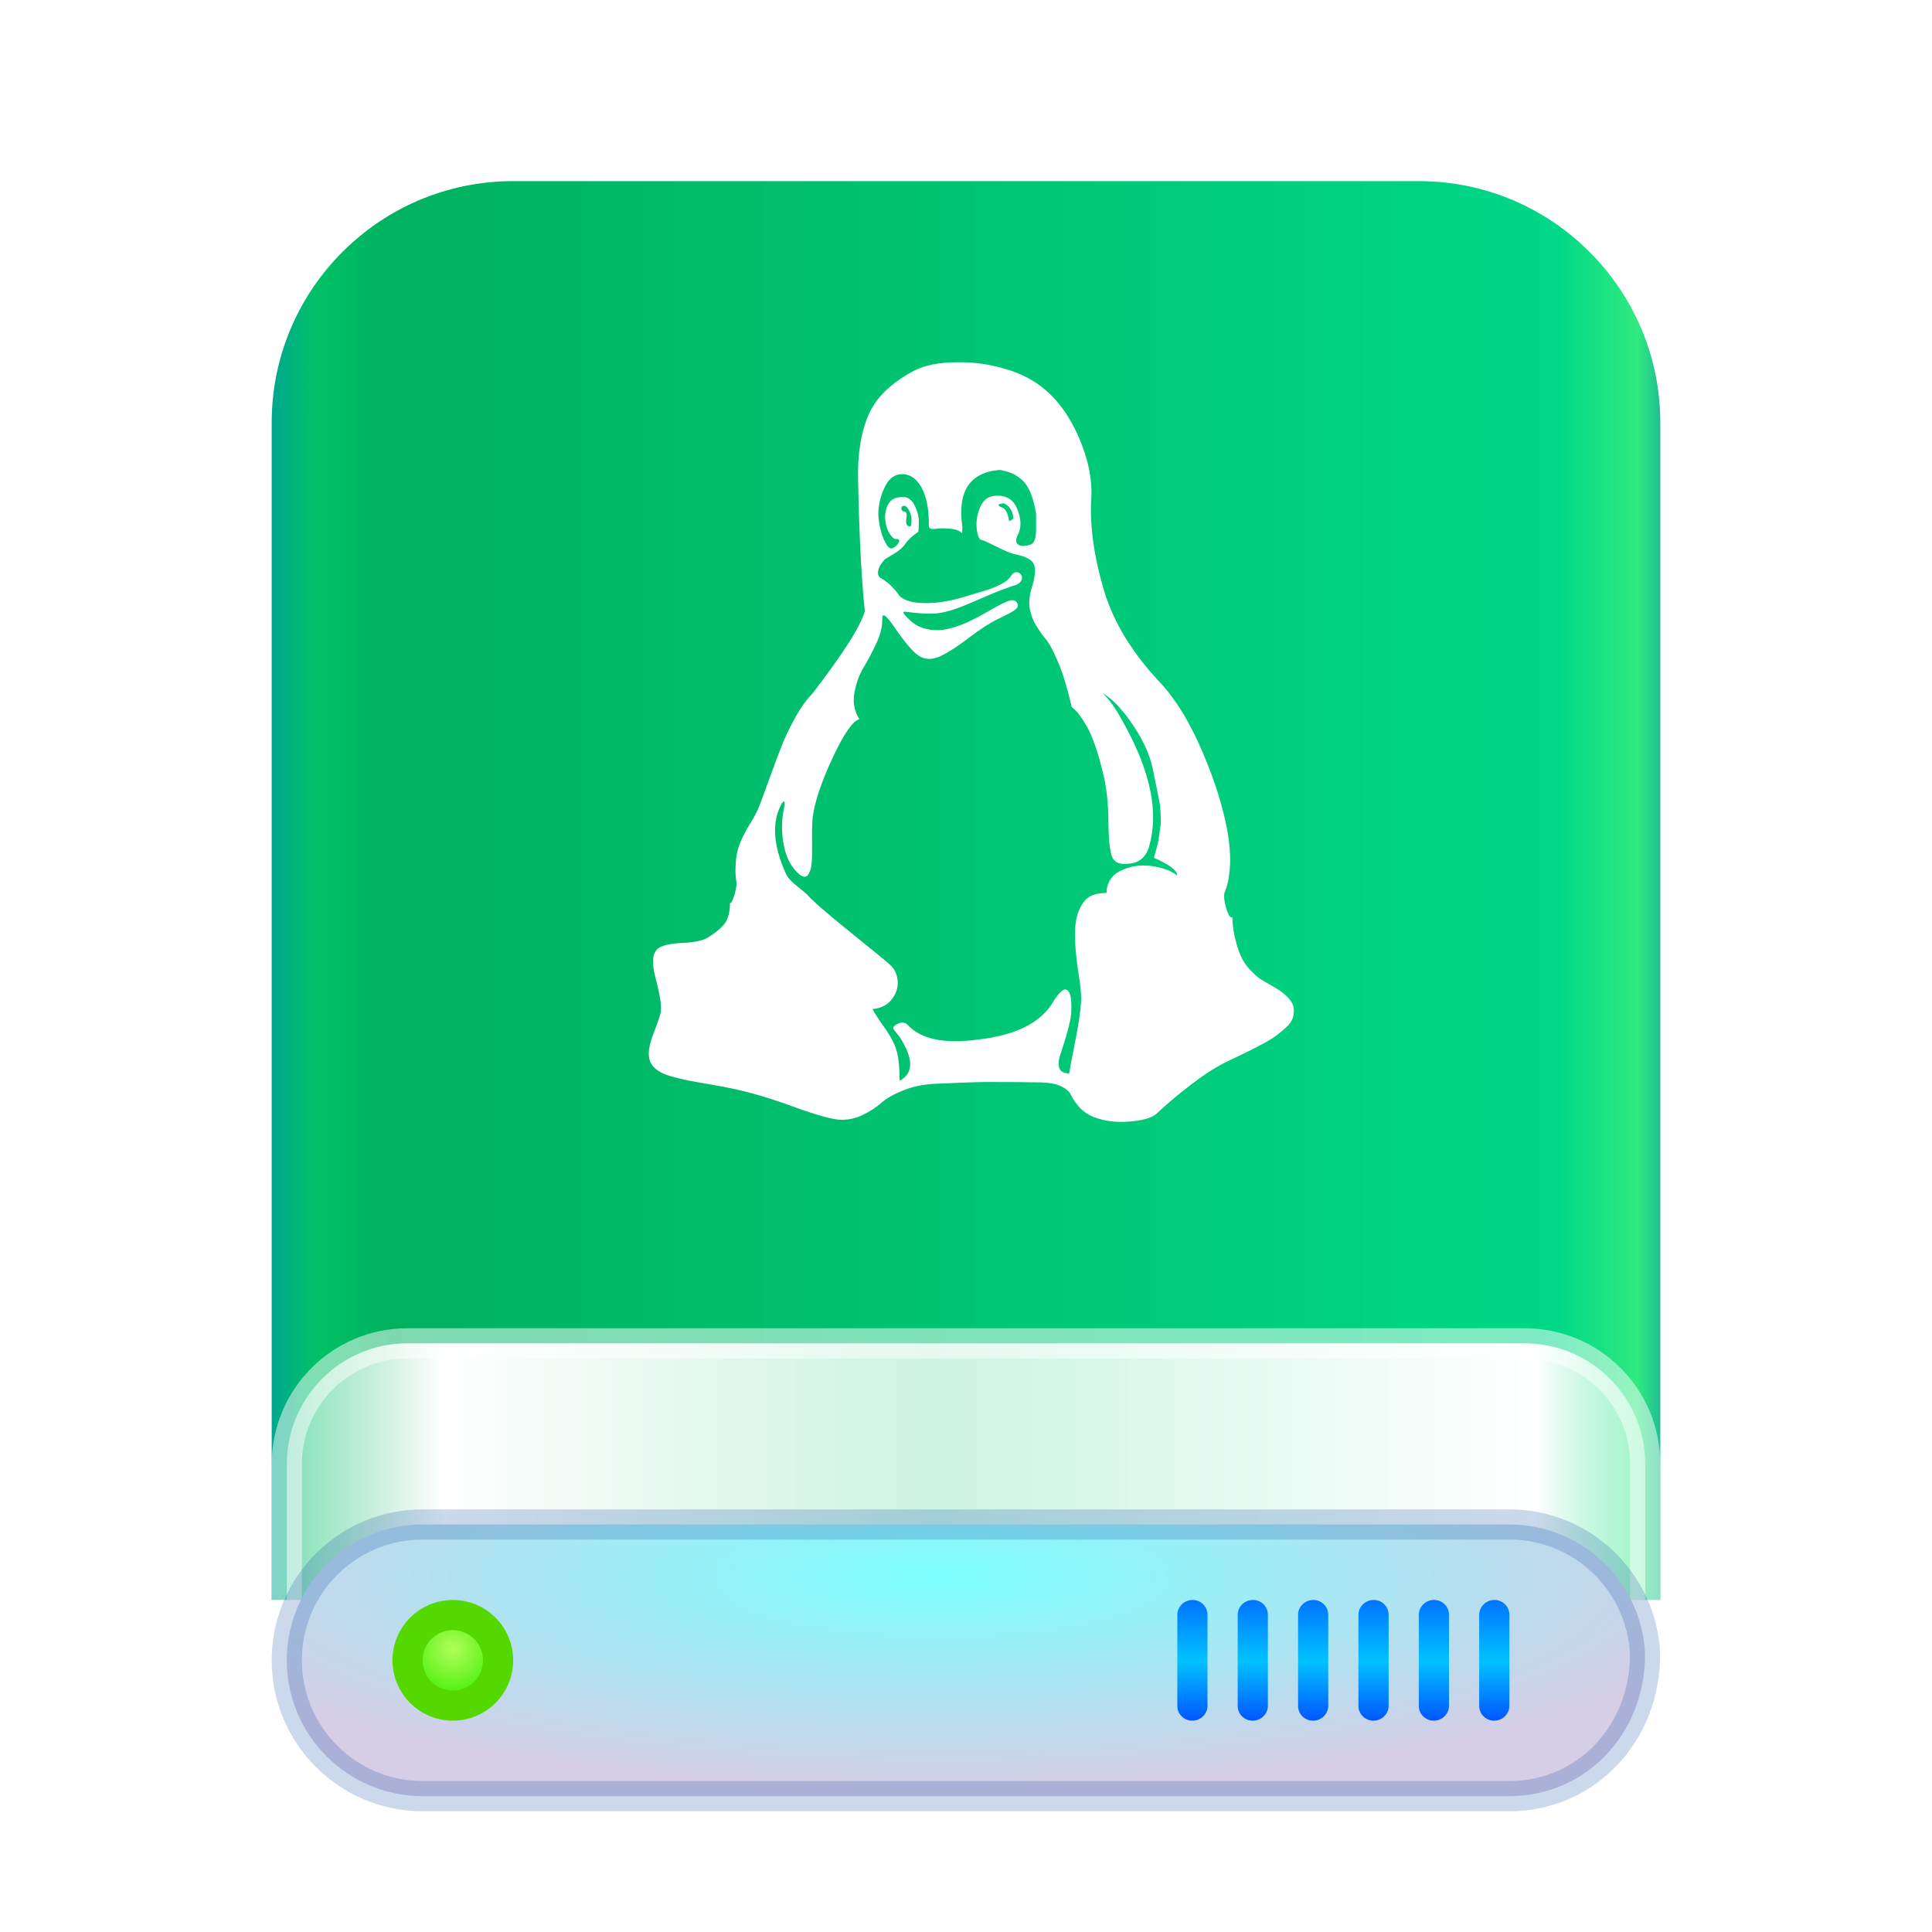 <?xml version="1.0" encoding="UTF-8"?>
<svg width="64px" height="64px" viewBox="0 0 64 64" version="1.1" xmlns="http://www.w3.org/2000/svg" xmlns:xlink="http://www.w3.org/1999/xlink">
    <title>drive-harddisk-linux-64px</title>
    <defs>
        <filter x="-17.4%" y="-14.8%" width="134.8%" height="129.6%" filterUnits="objectBoundingBox" id="filter-1">
            <feOffset dx="0" dy="1" in="SourceAlpha" result="shadowOffsetOuter1"></feOffset>
            <feGaussianBlur stdDeviation="1.5" in="shadowOffsetOuter1" result="shadowBlurOuter1"></feGaussianBlur>
            <feColorMatrix values="0 0 0 0 0   0 0 0 0 0   0 0 0 0 0  0 0 0 0.2 0" type="matrix" in="shadowBlurOuter1" result="shadowMatrixOuter1"></feColorMatrix>
            <feMerge>
                <feMergeNode in="shadowMatrixOuter1"></feMergeNode>
                <feMergeNode in="SourceGraphic"></feMergeNode>
            </feMerge>
        </filter>
        <linearGradient x1="102.549%" y1="57.682%" x2="-2.652%" y2="57.682%" id="linearGradient-2">
            <stop stop-color="#0067BC" offset="0%"></stop>
            <stop stop-color="#30EA7F" offset="4.571%"></stop>
            <stop stop-color="#00D887" offset="9.931%"></stop>
            <stop stop-color="#00B160" offset="88.945%"></stop>
            <stop stop-color="#00C165" offset="93.793%"></stop>
            <stop stop-color="#008CBD" offset="100%"></stop>
        </linearGradient>
        <linearGradient x1="100%" y1="56.43%" x2="0%" y2="56.43%" id="linearGradient-3">
            <stop stop-color="#FFFFFF" stop-opacity="0.5" offset="0%"></stop>
            <stop stop-color="#FFFFFF" offset="8.389%"></stop>
            <stop stop-color="#FFFFFF" stop-opacity="0.8" offset="52.356%"></stop>
            <stop stop-color="#FFFFFF" offset="88.168%"></stop>
            <stop stop-color="#FFFFFF" stop-opacity="0.5" offset="100%"></stop>
        </linearGradient>
        <radialGradient cx="48.239%" cy="19.103%" fx="48.239%" fy="19.103%" r="78.654%" gradientTransform="translate(0.482,0.191),scale(0.217,1),rotate(90),scale(1,3.581),translate(-0.482,-0.191)" id="radialGradient-4">
            <stop stop-color="#7CFFFE" offset="0%"></stop>
            <stop stop-color="#D6CDE6" offset="100%"></stop>
        </radialGradient>
        <linearGradient x1="50%" y1="0%" x2="50%" y2="100%" id="linearGradient-5">
            <stop stop-color="#0174FF" offset="0%"></stop>
            <stop stop-color="#01C2FF" offset="50.85%"></stop>
            <stop stop-color="#0056FF" offset="100%"></stop>
        </linearGradient>
        <radialGradient cx="50%" cy="37.643%" fx="50%" fy="37.643%" r="62.357%" id="radialGradient-6">
            <stop stop-color="#B0FF58" offset="0%"></stop>
            <stop stop-color="#37EC00" offset="100%"></stop>
        </radialGradient>
    </defs>
    <g id="drive-harddisk-linux-64px" stroke="none" stroke-width="1" fill="none" fill-rule="evenodd">
        <g id="drive-harddisk-64px">
            <g id="Group" filter="url(#filter-1)" transform="translate(9, 5)">
                <path d="M-3.48450158e-10,8 C-3.48450158e-10,3.582 3.59,4.06657819e-10 7.999,4.06657819e-10 L38.001,4.06657819e-10 C42.419,4.06657819e-10 46,3.591 46,8 L46,47 L-3.48450158e-10,47 L-3.48450158e-10,8 Z" id="Rectangle-1" fill="url(#linearGradient-2)"></path>
                <path d="M41.506,38.5 L4.494,38.5 C3.39,38.5 2.392,38.948 1.67,39.672 C0.946,40.397 0.5,41.399 0.5,42.507 L0.5,47.493 C0.5,48.604 0.946,49.605 1.668,50.328 C2.391,51.053 3.39,51.5 4.494,51.5 L41.506,51.5 C42.61,51.5 43.608,51.052 44.33,50.328 C45.054,49.603 45.5,48.601 45.5,47.493 L45.5,42.507 C45.5,41.396 45.054,40.395 44.332,39.672 C43.609,38.947 42.61,38.5 41.506,38.5 Z" id="Rectangle-3" stroke-opacity="0.5" stroke="#FFFFFF" fill="url(#linearGradient-3)"></path>
                <path d="M41.001,44.5 L4.999,44.5 C3.756,44.5 2.631,45.003 1.817,45.817 C1.003,46.631 0.5,47.757 0.5,49 C0.5,50.241 1.004,51.366 1.819,52.181 C2.633,52.995 3.758,53.5 4.999,53.5 L41.001,53.5 C42.253,53.5 43.384,52.99 44.197,52.14 C45.003,51.299 45.495,50.128 45.495,48.795 C45.442,47.6 44.92,46.526 44.11,45.75 C43.303,44.976 42.207,44.5 41.001,44.5 Z" id="Rectangle-1" stroke-opacity="0.2" stroke="#003D9C" fill="url(#radialGradient-4)"></path>
                <path d="M30.5,47 C30.776,47 31,47.215 31,47.49 L31,50.51 C31,50.75 30.817,50.951 30.588,50.992 L30.5,51 C30.224,51 30,50.785 30,50.51 L30,47.49 C30,47.25 30.183,47.049 30.412,47.008 L30.5,47 Z M32.5,47 C32.776,47 33,47.215 33,47.49 L33,50.51 C33,50.75 32.817,50.951 32.588,50.992 L32.5,51 C32.224,51 32,50.785 32,50.51 L32,47.49 C32,47.25 32.183,47.049 32.412,47.008 L32.5,47 Z M34.5,47 C34.776,47 35,47.215 35,47.49 L35,50.51 C35,50.75 34.817,50.951 34.588,50.992 L34.5,51 C34.224,51 34,50.785 34,50.51 L34,47.49 C34,47.25 34.183,47.049 34.412,47.008 L34.5,47 Z M36.5,47 C36.776,47 37,47.215 37,47.49 L37,50.51 C37,50.75 36.817,50.951 36.588,50.992 L36.5,51 C36.224,51 36,50.785 36,50.51 L36,47.49 C36,47.25 36.183,47.049 36.412,47.008 L36.5,47 Z M38.5,47 C38.776,47 39,47.215 39,47.49 L39,50.51 C39,50.75 38.817,50.951 38.588,50.992 L38.5,51 C38.224,51 38,50.785 38,50.51 L38,47.49 C38,47.25 38.183,47.049 38.412,47.008 L38.5,47 Z M40.5,47 C40.776,47 41,47.215 41,47.49 L41,50.51 C41,50.75 40.817,50.951 40.588,50.992 L40.5,51 C40.224,51 40,50.785 40,50.51 L40,47.49 C40,47.25 40.183,47.049 40.412,47.008 L40.5,47 Z" id="Combined-Shape" fill="url(#linearGradient-5)"></path>
                <path d="M6,47.5 C5.586,47.5 5.211,47.668 4.939,47.939 C4.668,48.211 4.5,48.586 4.5,49 C4.5,49.414 4.668,49.789 4.939,50.061 C5.211,50.332 5.586,50.5 6,50.5 C6.414,50.5 6.789,50.332 7.061,50.061 C7.332,49.789 7.5,49.414 7.5,49 C7.5,48.586 7.332,48.211 7.061,47.939 C6.789,47.668 6.414,47.5 6,47.5 Z" id="Oval" stroke="#54D800" fill="url(#radialGradient-6)"></path>
            </g>
        </g>
        <path d="M38.998,29.005 C38.998,28.837 38.74,28.64 38.225,28.415 C38.263,28.275 38.298,28.146 38.331,28.029 C38.364,27.912 38.387,27.79 38.401,27.664 C38.415,27.538 38.429,27.437 38.443,27.362 C38.457,27.287 38.459,27.182 38.45,27.046 C38.441,26.911 38.436,26.819 38.436,26.772 C38.436,26.726 38.42,26.623 38.387,26.464 C38.354,26.304 38.335,26.208 38.331,26.176 C38.326,26.143 38.303,26.026 38.261,25.825 C38.218,25.623 38.193,25.499 38.183,25.453 C38.09,25.003 37.87,24.521 37.523,24.006 C37.177,23.491 36.84,23.14 36.512,22.953 C36.737,23.14 37.004,23.529 37.313,24.119 C38.127,25.635 38.38,26.936 38.071,28.022 C37.968,28.397 37.734,28.593 37.369,28.612 C37.079,28.649 36.899,28.563 36.828,28.352 C36.758,28.142 36.721,27.751 36.716,27.18 C36.711,26.609 36.658,26.108 36.555,25.677 C36.47,25.312 36.379,24.989 36.281,24.708 C36.182,24.428 36.091,24.215 36.007,24.07 C35.923,23.924 35.85,23.81 35.789,23.725 C35.728,23.641 35.668,23.571 35.607,23.515 C35.546,23.459 35.511,23.426 35.501,23.417 C35.37,22.836 35.225,22.354 35.066,21.97 C34.907,21.587 34.769,21.324 34.652,21.184 C34.535,21.044 34.425,20.889 34.322,20.721 C34.219,20.552 34.149,20.365 34.111,20.159 C34.074,19.962 34.102,19.712 34.196,19.408 C34.289,19.104 34.31,18.872 34.259,18.713 C34.207,18.554 33.999,18.437 33.634,18.362 C33.494,18.334 33.285,18.249 33.009,18.109 C32.733,17.969 32.567,17.894 32.511,17.884 C32.436,17.875 32.384,17.753 32.356,17.519 C32.328,17.285 32.366,17.046 32.468,16.803 C32.571,16.56 32.74,16.433 32.974,16.424 C33.32,16.396 33.559,16.536 33.69,16.845 C33.821,17.154 33.84,17.426 33.746,17.66 C33.643,17.837 33.634,17.961 33.718,18.032 C33.802,18.102 33.943,18.104 34.139,18.039 C34.261,18.001 34.322,17.833 34.322,17.533 L34.322,17.014 C34.275,16.733 34.212,16.499 34.132,16.312 C34.053,16.124 33.955,15.982 33.838,15.883 C33.721,15.785 33.611,15.715 33.508,15.673 C33.405,15.631 33.278,15.596 33.128,15.567 C32.127,15.642 31.71,16.269 31.879,17.449 C31.879,17.589 31.874,17.66 31.865,17.66 C31.78,17.575 31.642,17.526 31.45,17.512 C31.259,17.498 31.104,17.5 30.987,17.519 C30.87,17.538 30.798,17.515 30.769,17.449 C30.779,16.915 30.704,16.494 30.545,16.185 C30.386,15.876 30.175,15.717 29.913,15.708 C29.66,15.698 29.466,15.827 29.33,16.094 C29.194,16.361 29.117,16.639 29.099,16.929 C29.089,17.07 29.106,17.243 29.148,17.449 C29.19,17.655 29.251,17.83 29.33,17.976 C29.41,18.121 29.482,18.184 29.548,18.165 C29.641,18.137 29.716,18.071 29.773,17.969 C29.81,17.884 29.777,17.847 29.674,17.856 C29.609,17.856 29.536,17.788 29.457,17.653 C29.377,17.517 29.333,17.36 29.323,17.182 C29.314,16.976 29.356,16.803 29.45,16.663 C29.543,16.522 29.702,16.457 29.927,16.466 C30.086,16.466 30.212,16.564 30.306,16.761 C30.4,16.958 30.444,17.14 30.439,17.309 C30.435,17.477 30.428,17.58 30.418,17.617 C30.212,17.758 30.067,17.894 29.983,18.025 C29.908,18.137 29.78,18.247 29.597,18.355 C29.414,18.462 29.319,18.521 29.309,18.53 C29.187,18.661 29.115,18.788 29.092,18.909 C29.068,19.031 29.103,19.115 29.197,19.162 C29.328,19.237 29.445,19.328 29.548,19.436 C29.651,19.543 29.726,19.632 29.773,19.703 C29.819,19.773 29.906,19.834 30.032,19.885 C30.159,19.937 30.325,19.967 30.531,19.976 C30.971,19.995 31.448,19.925 31.963,19.766 C31.982,19.756 32.089,19.724 32.286,19.668 C32.483,19.611 32.644,19.562 32.77,19.52 C32.897,19.478 33.035,19.417 33.185,19.338 C33.334,19.258 33.433,19.176 33.479,19.092 C33.564,18.961 33.657,18.923 33.76,18.979 C33.807,19.008 33.838,19.047 33.852,19.099 C33.866,19.15 33.852,19.206 33.809,19.267 C33.767,19.328 33.69,19.373 33.578,19.401 C33.391,19.457 33.126,19.558 32.784,19.703 C32.443,19.848 32.23,19.939 32.146,19.976 C31.734,20.154 31.406,20.262 31.163,20.299 C30.929,20.346 30.559,20.337 30.053,20.271 C29.96,20.253 29.918,20.262 29.927,20.299 C29.936,20.337 30.016,20.426 30.166,20.566 C30.4,20.781 30.713,20.884 31.106,20.875 C31.266,20.866 31.434,20.833 31.612,20.777 C31.79,20.721 31.958,20.655 32.117,20.58 C32.277,20.505 32.433,20.423 32.588,20.334 C32.742,20.246 32.883,20.166 33.009,20.096 C33.135,20.026 33.25,19.969 33.353,19.927 C33.456,19.885 33.538,19.873 33.599,19.892 C33.66,19.911 33.699,19.962 33.718,20.047 C33.718,20.065 33.713,20.086 33.704,20.11 C33.695,20.133 33.676,20.157 33.648,20.18 C33.62,20.203 33.592,20.224 33.564,20.243 C33.536,20.262 33.496,20.285 33.444,20.313 C33.393,20.342 33.351,20.363 33.318,20.377 C33.285,20.391 33.238,20.414 33.178,20.447 C33.117,20.48 33.072,20.501 33.044,20.51 C32.782,20.641 32.466,20.847 32.096,21.128 C31.727,21.409 31.415,21.61 31.163,21.732 C30.91,21.853 30.681,21.858 30.475,21.746 C30.278,21.643 29.983,21.301 29.59,20.721 C29.384,20.43 29.267,20.327 29.239,20.412 C29.23,20.44 29.225,20.487 29.225,20.552 C29.225,20.786 29.155,21.051 29.014,21.345 C28.874,21.64 28.736,21.9 28.6,22.125 C28.464,22.349 28.366,22.621 28.305,22.939 C28.244,23.257 28.298,23.552 28.467,23.824 C28.251,23.88 27.959,24.301 27.589,25.088 C27.219,25.874 26.997,26.534 26.922,27.067 C26.903,27.236 26.896,27.559 26.901,28.036 C26.906,28.514 26.88,28.79 26.824,28.865 C26.749,29.089 26.613,29.103 26.417,28.907 C26.117,28.617 25.949,28.177 25.911,27.587 C25.892,27.325 25.911,27.063 25.967,26.801 C26.005,26.623 26,26.538 25.953,26.548 L25.897,26.618 C25.56,27.226 25.607,28.003 26.038,28.949 C26.084,29.061 26.201,29.192 26.389,29.342 C26.576,29.492 26.688,29.585 26.726,29.623 C26.913,29.838 27.4,30.262 28.186,30.894 C28.972,31.526 29.407,31.884 29.492,31.968 C29.641,32.108 29.723,32.286 29.737,32.501 C29.751,32.717 29.686,32.918 29.541,33.105 C29.396,33.292 29.183,33.4 28.902,33.428 C28.977,33.569 29.113,33.777 29.309,34.053 C29.506,34.329 29.637,34.582 29.702,34.811 C29.768,35.041 29.801,35.371 29.801,35.801 C30.231,35.576 30.264,35.146 29.899,34.509 C29.861,34.434 29.812,34.36 29.751,34.285 C29.691,34.21 29.646,34.154 29.618,34.116 C29.59,34.079 29.581,34.051 29.59,34.032 C29.618,33.985 29.679,33.941 29.773,33.898 C29.866,33.856 29.96,33.868 30.053,33.934 C30.484,34.42 31.261,34.589 32.384,34.439 C33.629,34.299 34.458,33.891 34.87,33.217 C35.085,32.862 35.244,32.721 35.347,32.796 C35.459,32.852 35.506,33.096 35.487,33.526 C35.478,33.76 35.37,34.191 35.164,34.818 C35.08,35.034 35.052,35.209 35.08,35.345 C35.108,35.48 35.221,35.553 35.417,35.562 C35.445,35.385 35.513,35.024 35.621,34.481 C35.728,33.938 35.792,33.517 35.81,33.217 C35.829,33.021 35.799,32.677 35.719,32.185 C35.64,31.694 35.604,31.24 35.614,30.823 C35.623,30.407 35.731,30.077 35.937,29.834 C36.077,29.665 36.316,29.581 36.653,29.581 C36.662,29.234 36.824,28.986 37.137,28.837 C37.451,28.687 37.79,28.638 38.155,28.689 C38.52,28.741 38.801,28.846 38.998,29.005 L38.998,29.005 Z M30.18,17.393 C30.208,17.234 30.196,17.093 30.145,16.972 C30.093,16.85 30.039,16.78 29.983,16.761 C29.899,16.742 29.857,16.775 29.857,16.859 C29.876,16.906 29.899,16.934 29.927,16.943 C30.021,16.943 30.053,17.014 30.025,17.154 C29.997,17.341 30.035,17.435 30.138,17.435 C30.166,17.435 30.18,17.421 30.18,17.393 L30.18,17.393 Z M33.564,17.168 C33.564,17.065 33.54,16.974 33.494,16.894 C33.447,16.815 33.395,16.756 33.339,16.719 C33.283,16.681 33.241,16.667 33.213,16.677 C33.082,16.686 33.049,16.719 33.114,16.775 C33.133,16.784 33.152,16.794 33.171,16.803 C33.302,16.841 33.386,16.986 33.423,17.238 C33.423,17.266 33.461,17.257 33.536,17.21 L33.564,17.168 Z M42.691,33.07 C42.794,33.187 42.85,33.299 42.859,33.407 C42.868,33.515 42.857,33.62 42.824,33.723 C42.791,33.826 42.719,33.929 42.606,34.032 C42.494,34.135 42.384,34.226 42.276,34.306 C42.169,34.385 42.028,34.472 41.855,34.565 C41.682,34.659 41.535,34.736 41.413,34.797 C41.291,34.858 41.141,34.931 40.964,35.015 C40.786,35.099 40.659,35.16 40.584,35.197 C40.229,35.375 39.829,35.637 39.384,35.984 C38.939,36.33 38.586,36.63 38.324,36.882 C38.165,37.032 37.846,37.123 37.369,37.156 C36.892,37.189 36.475,37.121 36.119,36.953 C35.951,36.868 35.813,36.758 35.705,36.623 C35.597,36.487 35.52,36.367 35.473,36.264 C35.427,36.162 35.324,36.07 35.164,35.991 C35.005,35.911 34.785,35.867 34.504,35.857 C34.093,35.848 33.484,35.843 32.679,35.843 C32.501,35.843 32.234,35.85 31.879,35.864 C31.523,35.878 31.252,35.89 31.064,35.899 C30.652,35.909 30.28,35.979 29.948,36.11 C29.616,36.241 29.365,36.381 29.197,36.531 C29.028,36.681 28.825,36.814 28.586,36.931 C28.347,37.048 28.097,37.102 27.835,37.093 C27.563,37.084 27.044,36.938 26.276,36.658 C25.509,36.377 24.825,36.176 24.226,36.054 C24.048,36.016 23.81,35.972 23.51,35.92 C23.211,35.869 22.976,35.827 22.808,35.794 C22.639,35.761 22.455,35.717 22.253,35.661 C22.052,35.605 21.895,35.537 21.783,35.457 C21.671,35.378 21.591,35.286 21.544,35.183 C21.451,34.968 21.483,34.657 21.643,34.25 C21.802,33.842 21.886,33.587 21.895,33.484 C21.905,33.335 21.886,33.147 21.839,32.923 C21.792,32.698 21.746,32.499 21.699,32.326 C21.652,32.153 21.631,31.982 21.636,31.813 C21.64,31.645 21.689,31.518 21.783,31.434 C21.914,31.322 22.181,31.256 22.583,31.238 C22.986,31.219 23.267,31.163 23.426,31.069 C23.707,30.901 23.903,30.737 24.016,30.578 C24.128,30.419 24.184,30.18 24.184,29.862 C24.184,30.128 24.432,29.44 24.395,29.216 C24.367,29.066 24.357,28.888 24.367,28.682 C24.376,28.411 24.423,28.167 24.507,27.952 C24.591,27.737 24.704,27.517 24.844,27.292 C24.984,27.067 25.087,26.871 25.153,26.702 C25.228,26.506 25.352,26.169 25.525,25.691 C25.698,25.214 25.836,24.849 25.939,24.596 C26.042,24.343 26.183,24.058 26.36,23.74 C26.538,23.421 26.721,23.169 26.908,22.981 C27.938,21.643 28.518,20.73 28.649,20.243 C28.537,19.195 28.462,17.744 28.425,15.89 C28.406,15.048 28.518,14.339 28.762,13.763 C29.005,13.187 29.501,12.698 30.25,12.296 C30.615,12.099 31.102,12.001 31.71,12.001 C32.206,11.992 32.703,12.055 33.199,12.19 C33.695,12.326 34.111,12.52 34.448,12.773 C34.982,13.166 35.41,13.735 35.733,14.479 C36.056,15.223 36.194,15.914 36.147,16.55 C36.101,17.44 36.241,18.441 36.569,19.555 C36.887,20.613 37.509,21.633 38.436,22.616 C38.951,23.169 39.417,23.931 39.833,24.905 C40.25,25.879 40.528,26.772 40.669,27.587 C40.744,28.046 40.767,28.441 40.739,28.773 C40.711,29.106 40.655,29.365 40.57,29.553 C40.486,29.74 40.692,30.493 40.823,30.381 C40.832,30.671 40.87,30.936 40.935,31.174 C41.001,31.413 41.069,31.603 41.139,31.743 C41.209,31.884 41.305,32.017 41.427,32.143 C41.549,32.27 41.647,32.359 41.722,32.41 C41.797,32.462 41.897,32.522 42.024,32.593 C42.15,32.663 42.227,32.707 42.255,32.726 C42.443,32.838 42.588,32.953 42.691,33.07 Z" id="Page-1" fill="#FFFFFF"></path>
    </g>
</svg>
